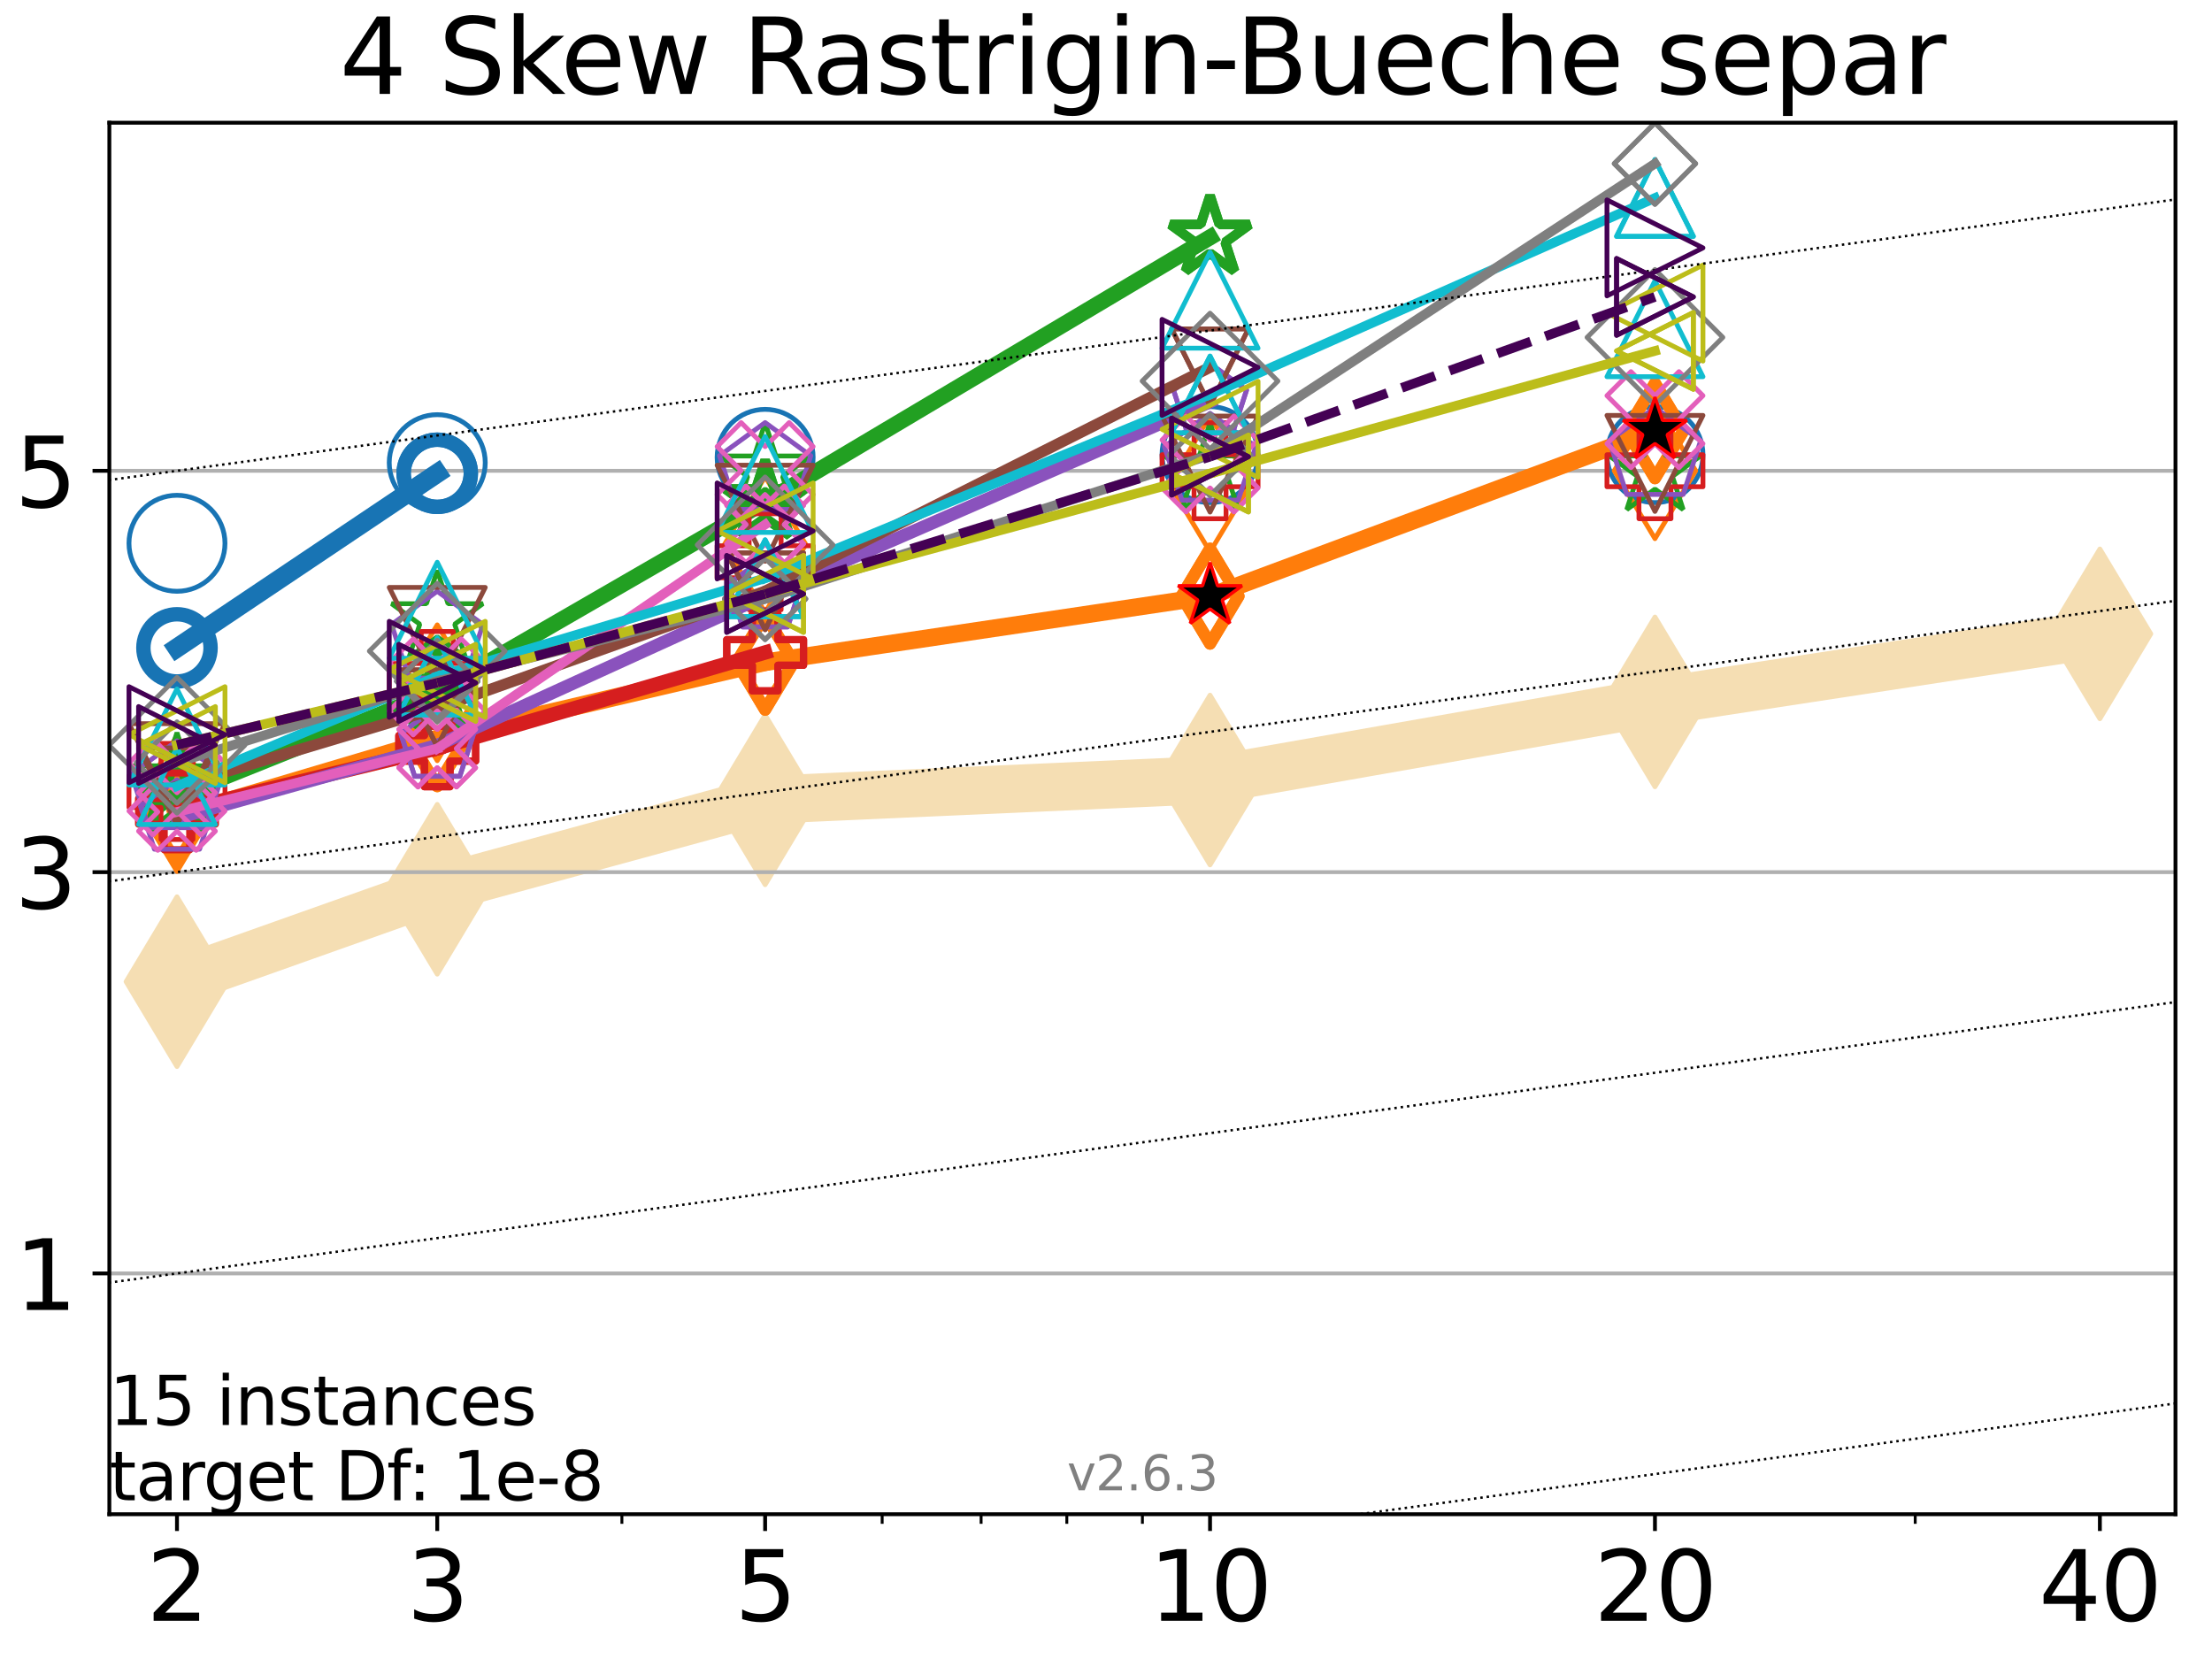 <?xml version="1.0" encoding="utf-8" standalone="no"?>
<!DOCTYPE svg PUBLIC "-//W3C//DTD SVG 1.1//EN"
  "http://www.w3.org/Graphics/SVG/1.1/DTD/svg11.dtd">
<svg xmlns:xlink="http://www.w3.org/1999/xlink" width="460.8pt" height="345.6pt" viewBox="0 0 460.8 345.6" xmlns="http://www.w3.org/2000/svg" version="1.1">
 <defs>
  <style type="text/css">*{stroke-linejoin: round; stroke-linecap: butt}</style>
 </defs>
 <g id="figure_1">
  <g id="patch_1">
   <path d="M 0 345.6 
L 460.8 345.6 
L 460.8 0 
L 0 0 
z
" style="fill: #ffffff"/>
  </g>
  <g id="axes_1">
   <g id="patch_2">
    <path d="M 22.78 315.44 
L 453.192 315.44 
L 453.192 25.56 
L 22.78 25.56 
z
" style="fill: #ffffff"/>
   </g>
   <g id="line2d_1">
    <path d="M 36.868 204.499 
L 91.085 185.252 
L 159.39 166.617 
L 252.074 162.495 
L 344.758 146.216 
L 437.443 132.046 
" clip-path="url(#p7432822e54)" style="fill: none; stroke: #f5deb3; stroke-width: 10; stroke-linecap: square"/>
    <defs>
     <path id="mb3c4c2f1ee" d="M -0 17.678 
L 10.607 0 
L 0 -17.678 
L -10.607 -0 
z
" style="stroke: #f5deb3; stroke-linejoin: miter"/>
    </defs>
    <g clip-path="url(#p7432822e54)">
     <use xlink:href="#mb3c4c2f1ee" x="36.868" y="204.499" style="fill: #f5deb3; stroke: #f5deb3; stroke-linejoin: miter"/>
     <use xlink:href="#mb3c4c2f1ee" x="91.085" y="185.252" style="fill: #f5deb3; stroke: #f5deb3; stroke-linejoin: miter"/>
     <use xlink:href="#mb3c4c2f1ee" x="159.39" y="166.617" style="fill: #f5deb3; stroke: #f5deb3; stroke-linejoin: miter"/>
     <use xlink:href="#mb3c4c2f1ee" x="252.074" y="162.495" style="fill: #f5deb3; stroke: #f5deb3; stroke-linejoin: miter"/>
     <use xlink:href="#mb3c4c2f1ee" x="344.758" y="146.216" style="fill: #f5deb3; stroke: #f5deb3; stroke-linejoin: miter"/>
     <use xlink:href="#mb3c4c2f1ee" x="437.443" y="132.046" style="fill: #f5deb3; stroke: #f5deb3; stroke-linejoin: miter"/>
    </g>
   </g>
   <g id="matplotlib.axis_1">
    <g id="xtick_1">
     <g id="line2d_2">
      <defs>
       <path id="mc167e18bd3" d="M 0 0 
L 0 3.5 
" style="stroke: #000000; stroke-width: 0.8"/>
      </defs>
      <g>
       <use xlink:href="#mc167e18bd3" x="36.868" y="315.44" style="stroke: #000000; stroke-width: 0.8"/>
      </g>
     </g>
     <g id="text_1">
      <!-- 2 -->
      <g transform="translate(30.506 337.637)scale(0.2 -0.2)">
       <defs>
        <path id="DejaVuSans-32" d="M 1228 531 
L 3431 531 
L 3431 0 
L 469 0 
L 469 531 
Q 828 903 1448 1529 
Q 2069 2156 2228 2338 
Q 2531 2678 2651 2914 
Q 2772 3150 2772 3378 
Q 2772 3750 2511 3984 
Q 2250 4219 1831 4219 
Q 1534 4219 1204 4116 
Q 875 4013 500 3803 
L 500 4441 
Q 881 4594 1212 4672 
Q 1544 4750 1819 4750 
Q 2544 4750 2975 4387 
Q 3406 4025 3406 3419 
Q 3406 3131 3298 2873 
Q 3191 2616 2906 2266 
Q 2828 2175 2409 1742 
Q 1991 1309 1228 531 
z
" transform="scale(0.016)"/>
       </defs>
       <use xlink:href="#DejaVuSans-32"/>
      </g>
     </g>
    </g>
    <g id="xtick_2">
     <g id="line2d_3">
      <g>
       <use xlink:href="#mc167e18bd3" x="91.085" y="315.44" style="stroke: #000000; stroke-width: 0.8"/>
      </g>
     </g>
     <g id="text_2">
      <!-- 3 -->
      <g transform="translate(84.723 337.637)scale(0.2 -0.2)">
       <defs>
        <path id="DejaVuSans-33" d="M 2597 2516 
Q 3050 2419 3304 2112 
Q 3559 1806 3559 1356 
Q 3559 666 3084 287 
Q 2609 -91 1734 -91 
Q 1441 -91 1130 -33 
Q 819 25 488 141 
L 488 750 
Q 750 597 1062 519 
Q 1375 441 1716 441 
Q 2309 441 2620 675 
Q 2931 909 2931 1356 
Q 2931 1769 2642 2001 
Q 2353 2234 1838 2234 
L 1294 2234 
L 1294 2753 
L 1863 2753 
Q 2328 2753 2575 2939 
Q 2822 3125 2822 3475 
Q 2822 3834 2567 4026 
Q 2313 4219 1838 4219 
Q 1578 4219 1281 4162 
Q 984 4106 628 3988 
L 628 4550 
Q 988 4650 1302 4700 
Q 1616 4750 1894 4750 
Q 2613 4750 3031 4423 
Q 3450 4097 3450 3541 
Q 3450 3153 3228 2886 
Q 3006 2619 2597 2516 
z
" transform="scale(0.016)"/>
       </defs>
       <use xlink:href="#DejaVuSans-33"/>
      </g>
     </g>
    </g>
    <g id="xtick_3">
     <g id="line2d_4">
      <g>
       <use xlink:href="#mc167e18bd3" x="159.39" y="315.44" style="stroke: #000000; stroke-width: 0.8"/>
      </g>
     </g>
     <g id="text_3">
      <!-- 5 -->
      <g transform="translate(153.028 337.637)scale(0.2 -0.2)">
       <defs>
        <path id="DejaVuSans-35" d="M 691 4666 
L 3169 4666 
L 3169 4134 
L 1269 4134 
L 1269 2991 
Q 1406 3038 1543 3061 
Q 1681 3084 1819 3084 
Q 2600 3084 3056 2656 
Q 3513 2228 3513 1497 
Q 3513 744 3044 326 
Q 2575 -91 1722 -91 
Q 1428 -91 1123 -41 
Q 819 9 494 109 
L 494 744 
Q 775 591 1075 516 
Q 1375 441 1709 441 
Q 2250 441 2565 725 
Q 2881 1009 2881 1497 
Q 2881 1984 2565 2268 
Q 2250 2553 1709 2553 
Q 1456 2553 1204 2497 
Q 953 2441 691 2322 
L 691 4666 
z
" transform="scale(0.016)"/>
       </defs>
       <use xlink:href="#DejaVuSans-35"/>
      </g>
     </g>
    </g>
    <g id="xtick_4">
     <g id="line2d_5">
      <g>
       <use xlink:href="#mc167e18bd3" x="252.074" y="315.44" style="stroke: #000000; stroke-width: 0.8"/>
      </g>
     </g>
     <g id="text_4">
      <!-- 10 -->
      <g transform="translate(239.349 337.637)scale(0.2 -0.2)">
       <defs>
        <path id="DejaVuSans-31" d="M 794 531 
L 1825 531 
L 1825 4091 
L 703 3866 
L 703 4441 
L 1819 4666 
L 2450 4666 
L 2450 531 
L 3481 531 
L 3481 0 
L 794 0 
L 794 531 
z
" transform="scale(0.016)"/>
        <path id="DejaVuSans-30" d="M 2034 4250 
Q 1547 4250 1301 3770 
Q 1056 3291 1056 2328 
Q 1056 1369 1301 889 
Q 1547 409 2034 409 
Q 2525 409 2770 889 
Q 3016 1369 3016 2328 
Q 3016 3291 2770 3770 
Q 2525 4250 2034 4250 
z
M 2034 4750 
Q 2819 4750 3233 4129 
Q 3647 3509 3647 2328 
Q 3647 1150 3233 529 
Q 2819 -91 2034 -91 
Q 1250 -91 836 529 
Q 422 1150 422 2328 
Q 422 3509 836 4129 
Q 1250 4750 2034 4750 
z
" transform="scale(0.016)"/>
       </defs>
       <use xlink:href="#DejaVuSans-31"/>
       <use xlink:href="#DejaVuSans-30" x="63.623"/>
      </g>
     </g>
    </g>
    <g id="xtick_5">
     <g id="line2d_6">
      <g>
       <use xlink:href="#mc167e18bd3" x="344.758" y="315.44" style="stroke: #000000; stroke-width: 0.8"/>
      </g>
     </g>
     <g id="text_5">
      <!-- 20 -->
      <g transform="translate(332.033 337.637)scale(0.2 -0.2)">
       <use xlink:href="#DejaVuSans-32"/>
       <use xlink:href="#DejaVuSans-30" x="63.623"/>
      </g>
     </g>
    </g>
    <g id="xtick_6">
     <g id="line2d_7">
      <g>
       <use xlink:href="#mc167e18bd3" x="437.443" y="315.44" style="stroke: #000000; stroke-width: 0.8"/>
      </g>
     </g>
     <g id="text_6">
      <!-- 40 -->
      <g transform="translate(424.718 337.637)scale(0.2 -0.2)">
       <defs>
        <path id="DejaVuSans-34" d="M 2419 4116 
L 825 1625 
L 2419 1625 
L 2419 4116 
z
M 2253 4666 
L 3047 4666 
L 3047 1625 
L 3713 1625 
L 3713 1100 
L 3047 1100 
L 3047 0 
L 2419 0 
L 2419 1100 
L 313 1100 
L 313 1709 
L 2253 4666 
z
" transform="scale(0.016)"/>
       </defs>
       <use xlink:href="#DejaVuSans-34"/>
       <use xlink:href="#DejaVuSans-30" x="63.623"/>
      </g>
     </g>
    </g>
    <g id="xtick_7">
     <g id="line2d_8">
      <defs>
       <path id="m365b00d2da" d="M 0 0 
L 0 2 
" style="stroke: #000000; stroke-width: 0.6"/>
      </defs>
      <g>
       <use xlink:href="#m365b00d2da" x="129.552" y="315.44" style="stroke: #000000; stroke-width: 0.6"/>
      </g>
     </g>
    </g>
    <g id="xtick_8">
     <g id="line2d_9">
      <g>
       <use xlink:href="#m365b00d2da" x="183.769" y="315.44" style="stroke: #000000; stroke-width: 0.6"/>
      </g>
     </g>
    </g>
    <g id="xtick_9">
     <g id="line2d_10">
      <g>
       <use xlink:href="#m365b00d2da" x="204.381" y="315.44" style="stroke: #000000; stroke-width: 0.6"/>
      </g>
     </g>
    </g>
    <g id="xtick_10">
     <g id="line2d_11">
      <g>
       <use xlink:href="#m365b00d2da" x="222.237" y="315.44" style="stroke: #000000; stroke-width: 0.6"/>
      </g>
     </g>
    </g>
    <g id="xtick_11">
     <g id="line2d_12">
      <g>
       <use xlink:href="#m365b00d2da" x="237.986" y="315.44" style="stroke: #000000; stroke-width: 0.6"/>
      </g>
     </g>
    </g>
    <g id="xtick_12">
     <g id="line2d_13">
      <g>
       <use xlink:href="#m365b00d2da" x="398.975" y="315.44" style="stroke: #000000; stroke-width: 0.6"/>
      </g>
     </g>
    </g>
   </g>
   <g id="matplotlib.axis_2">
    <g id="ytick_1">
     <g id="line2d_14">
      <path d="M 22.78 265.28 
L 453.192 265.28 
" clip-path="url(#p7432822e54)" style="fill: none; stroke: #b0b0b0; stroke-width: 0.8; stroke-linecap: square"/>
     </g>
     <g id="line2d_15">
      <defs>
       <path id="m6c97420574" d="M 0 0 
L -3.5 0 
" style="stroke: #000000; stroke-width: 0.8"/>
      </defs>
      <g>
       <use xlink:href="#m6c97420574" x="22.78" y="265.28" style="stroke: #000000; stroke-width: 0.8"/>
      </g>
     </g>
     <g id="text_7">
      <!-- 1 -->
      <g transform="translate(3.055 272.878)scale(0.2 -0.2)">
       <use xlink:href="#DejaVuSans-31"/>
      </g>
     </g>
    </g>
    <g id="ytick_2">
     <g id="line2d_16">
      <path d="M 22.78 181.679 
L 453.192 181.679 
" clip-path="url(#p7432822e54)" style="fill: none; stroke: #b0b0b0; stroke-width: 0.8; stroke-linecap: square"/>
     </g>
     <g id="line2d_17">
      <g>
       <use xlink:href="#m6c97420574" x="22.78" y="181.679" style="stroke: #000000; stroke-width: 0.8"/>
      </g>
     </g>
     <g id="text_8">
      <!-- 3 -->
      <g transform="translate(3.055 189.278)scale(0.2 -0.2)">
       <use xlink:href="#DejaVuSans-33"/>
      </g>
     </g>
    </g>
    <g id="ytick_3">
     <g id="line2d_18">
      <path d="M 22.78 98.079 
L 453.192 98.079 
" clip-path="url(#p7432822e54)" style="fill: none; stroke: #b0b0b0; stroke-width: 0.8; stroke-linecap: square"/>
     </g>
     <g id="line2d_19">
      <g>
       <use xlink:href="#m6c97420574" x="22.78" y="98.079" style="stroke: #000000; stroke-width: 0.8"/>
      </g>
     </g>
     <g id="text_9">
      <!-- 5 -->
      <g transform="translate(3.055 105.677)scale(0.2 -0.2)">
       <use xlink:href="#DejaVuSans-35"/>
      </g>
     </g>
    </g>
   </g>
   <g id="line2d_20">
    <path d="M 36.868 134.962 
L 91.085 98.594 
" clip-path="url(#p7432822e54)" style="fill: none; stroke: #1874b4; stroke-width: 4; stroke-linecap: square"/>
    <defs>
     <path id="m3608eeeaf7" d="M 0 7 
C 1.856 7 3.637 6.262 4.95 4.95 
C 6.262 3.637 7 1.856 7 0 
C 7 -1.856 6.262 -3.637 4.95 -4.95 
C 3.637 -6.262 1.856 -7 0 -7 
C -1.856 -7 -3.637 -6.262 -4.95 -4.95 
C -6.262 -3.637 -7 -1.856 -7 0 
C -7 1.856 -6.262 3.637 -4.95 4.95 
C -3.637 6.262 -1.856 7 0 7 
z
" style="stroke: #1874b4; stroke-width: 3"/>
    </defs>
    <g clip-path="url(#p7432822e54)">
     <use xlink:href="#m3608eeeaf7" x="36.868" y="134.962" style="fill-opacity: 0; stroke: #1874b4; stroke-width: 3"/>
     <use xlink:href="#m3608eeeaf7" x="91.085" y="98.594" style="fill-opacity: 0; stroke: #1874b4; stroke-width: 3"/>
    </g>
   </g>
   <g id="line2d_21">
    <path d="M 91.085 98.594 
" clip-path="url(#p7432822e54)" style="fill: none; stroke: #1874b4; stroke-width: 4; stroke-linecap: square"/>
    <g clip-path="url(#p7432822e54)">
     <use xlink:href="#m3608eeeaf7" x="91.085" y="98.594" style="fill-opacity: 0; stroke: #1874b4; stroke-width: 3"/>
    </g>
   </g>
   <g id="line2d_22"/>
   <g id="line2d_23">
    <defs>
     <path id="m8b00c0c99a" d="M 0 10 
C 2.652 10 5.196 8.946 7.071 7.071 
C 8.946 5.196 10 2.652 10 0 
C 10 -2.652 8.946 -5.196 7.071 -7.071 
C 5.196 -8.946 2.652 -10 0 -10 
C -2.652 -10 -5.196 -8.946 -7.071 -7.071 
C -8.946 -5.196 -10 -2.652 -10 0 
C -10 2.652 -8.946 5.196 -7.071 7.071 
C -5.196 8.946 -2.652 10 0 10 
z
" style="stroke: #1874b4"/>
    </defs>
    <g clip-path="url(#p7432822e54)">
     <use xlink:href="#m8b00c0c99a" x="36.868" y="113.177" style="fill-opacity: 0; stroke: #1874b4"/>
     <use xlink:href="#m8b00c0c99a" x="91.085" y="96.381" style="fill-opacity: 0; stroke: #1874b4"/>
     <use xlink:href="#m8b00c0c99a" x="159.39" y="95.275" style="fill-opacity: 0; stroke: #1874b4"/>
     <use xlink:href="#m8b00c0c99a" x="252.074" y="94.708" style="fill-opacity: 0; stroke: #1874b4"/>
     <use xlink:href="#m8b00c0c99a" x="344.758" y="94.708" style="fill-opacity: 0; stroke: #1874b4"/>
    </g>
   </g>
   <g id="line2d_24">
    <path d="M 36.868 169.987 
L 91.085 153.88 
" clip-path="url(#p7432822e54)" style="fill: none; stroke: #ff7d0b; stroke-width: 3.667; stroke-linecap: square"/>
    <defs>
     <path id="mfbb3c7bd48" d="M -0 9.899 
L 5.94 0 
L 0 -9.899 
L -5.94 -0 
z
" style="stroke: #ff7d0b; stroke-width: 2.5; stroke-linejoin: miter"/>
    </defs>
    <g clip-path="url(#p7432822e54)">
     <use xlink:href="#mfbb3c7bd48" x="36.868" y="169.987" style="fill-opacity: 0; stroke: #ff7d0b; stroke-width: 2.5; stroke-linejoin: miter"/>
     <use xlink:href="#mfbb3c7bd48" x="91.085" y="153.88" style="fill-opacity: 0; stroke: #ff7d0b; stroke-width: 2.5; stroke-linejoin: miter"/>
    </g>
   </g>
   <g id="line2d_25">
    <path d="M 91.085 153.88 
L 159.39 137.956 
" clip-path="url(#p7432822e54)" style="fill: none; stroke: #ff7d0b; stroke-width: 3.667; stroke-linecap: square"/>
    <g clip-path="url(#p7432822e54)">
     <use xlink:href="#mfbb3c7bd48" x="91.085" y="153.88" style="fill-opacity: 0; stroke: #ff7d0b; stroke-width: 2.5; stroke-linejoin: miter"/>
     <use xlink:href="#mfbb3c7bd48" x="159.39" y="137.956" style="fill-opacity: 0; stroke: #ff7d0b; stroke-width: 2.5; stroke-linejoin: miter"/>
    </g>
   </g>
   <g id="line2d_26">
    <path d="M 159.39 137.956 
L 252.074 124.191 
" clip-path="url(#p7432822e54)" style="fill: none; stroke: #ff7d0b; stroke-width: 3.667; stroke-linecap: square"/>
    <g clip-path="url(#p7432822e54)">
     <use xlink:href="#mfbb3c7bd48" x="159.39" y="137.956" style="fill-opacity: 0; stroke: #ff7d0b; stroke-width: 2.5; stroke-linejoin: miter"/>
     <use xlink:href="#mfbb3c7bd48" x="252.074" y="124.191" style="fill-opacity: 0; stroke: #ff7d0b; stroke-width: 2.5; stroke-linejoin: miter"/>
    </g>
   </g>
   <g id="line2d_27">
    <path d="M 252.074 124.191 
L 344.758 89.731 
" clip-path="url(#p7432822e54)" style="fill: none; stroke: #ff7d0b; stroke-width: 3.667; stroke-linecap: square"/>
    <g clip-path="url(#p7432822e54)">
     <use xlink:href="#mfbb3c7bd48" x="252.074" y="124.191" style="fill-opacity: 0; stroke: #ff7d0b; stroke-width: 2.5; stroke-linejoin: miter"/>
     <use xlink:href="#mfbb3c7bd48" x="344.758" y="89.731" style="fill-opacity: 0; stroke: #ff7d0b; stroke-width: 2.5; stroke-linejoin: miter"/>
    </g>
   </g>
   <g id="line2d_28">
    <path d="M 344.758 89.731 
" clip-path="url(#p7432822e54)" style="fill: none; stroke: #ff7d0b; stroke-width: 3.667; stroke-linecap: square"/>
    <g clip-path="url(#p7432822e54)">
     <use xlink:href="#mfbb3c7bd48" x="344.758" y="89.731" style="fill-opacity: 0; stroke: #ff7d0b; stroke-width: 2.5; stroke-linejoin: miter"/>
    </g>
   </g>
   <g id="line2d_29"/>
   <g id="line2d_30">
    <defs>
     <path id="m83b04af688" d="M -0 14.142 
L 8.485 0 
L -0 -14.142 
L -8.485 -0 
z
" style="stroke: #ff7d0b; stroke-linejoin: miter"/>
    </defs>
    <g clip-path="url(#p7432822e54)">
     <use xlink:href="#m83b04af688" x="36.868" y="167.399" style="fill-opacity: 0; stroke: #ff7d0b; stroke-linejoin: miter"/>
     <use xlink:href="#m83b04af688" x="91.085" y="144.317" style="fill-opacity: 0; stroke: #ff7d0b; stroke-linejoin: miter"/>
     <use xlink:href="#m83b04af688" x="159.39" y="113.435" style="fill-opacity: 0; stroke: #ff7d0b; stroke-linejoin: miter"/>
     <use xlink:href="#m83b04af688" x="252.074" y="100.82" style="fill-opacity: 0; stroke: #ff7d0b; stroke-linejoin: miter"/>
     <use xlink:href="#m83b04af688" x="344.758" y="98.068" style="fill-opacity: 0; stroke: #ff7d0b; stroke-linejoin: miter"/>
    </g>
   </g>
   <g id="line2d_31">
    <path d="M 36.868 165.813 
L 91.085 144.05 
" clip-path="url(#p7432822e54)" style="fill: none; stroke: #22a022; stroke-width: 3.333; stroke-linecap: square"/>
    <defs>
     <path id="mc37d321e9f" d="M 0 -8.7 
L -1.953 -2.688 
L -8.274 -2.688 
L -3.16 1.027 
L -5.114 7.038 
L -0 3.323 
L 5.114 7.038 
L 3.16 1.027 
L 8.274 -2.688 
L 1.953 -2.688 
z
" style="stroke: #22a022; stroke-width: 2; stroke-linejoin: bevel"/>
    </defs>
    <g clip-path="url(#p7432822e54)">
     <use xlink:href="#mc37d321e9f" x="36.868" y="165.813" style="fill-opacity: 0; stroke: #22a022; stroke-width: 2; stroke-linejoin: bevel"/>
     <use xlink:href="#mc37d321e9f" x="91.085" y="144.05" style="fill-opacity: 0; stroke: #22a022; stroke-width: 2; stroke-linejoin: bevel"/>
    </g>
   </g>
   <g id="line2d_32">
    <path d="M 91.085 144.05 
L 159.39 104.564 
" clip-path="url(#p7432822e54)" style="fill: none; stroke: #22a022; stroke-width: 3.333; stroke-linecap: square"/>
    <g clip-path="url(#p7432822e54)">
     <use xlink:href="#mc37d321e9f" x="91.085" y="144.05" style="fill-opacity: 0; stroke: #22a022; stroke-width: 2; stroke-linejoin: bevel"/>
     <use xlink:href="#mc37d321e9f" x="159.39" y="104.564" style="fill-opacity: 0; stroke: #22a022; stroke-width: 2; stroke-linejoin: bevel"/>
    </g>
   </g>
   <g id="line2d_33">
    <path d="M 159.39 104.564 
L 252.074 49.443 
" clip-path="url(#p7432822e54)" style="fill: none; stroke: #22a022; stroke-width: 3.333; stroke-linecap: square"/>
    <g clip-path="url(#p7432822e54)">
     <use xlink:href="#mc37d321e9f" x="159.39" y="104.564" style="fill-opacity: 0; stroke: #22a022; stroke-width: 2; stroke-linejoin: bevel"/>
     <use xlink:href="#mc37d321e9f" x="252.074" y="49.443" style="fill-opacity: 0; stroke: #22a022; stroke-width: 2; stroke-linejoin: bevel"/>
    </g>
   </g>
   <g id="line2d_34">
    <path d="M 252.074 49.443 
" clip-path="url(#p7432822e54)" style="fill: none; stroke: #22a022; stroke-width: 3.333; stroke-linecap: square"/>
    <g clip-path="url(#p7432822e54)">
     <use xlink:href="#mc37d321e9f" x="252.074" y="49.443" style="fill-opacity: 0; stroke: #22a022; stroke-width: 2; stroke-linejoin: bevel"/>
    </g>
   </g>
   <g id="line2d_35"/>
   <g id="line2d_36">
    <defs>
     <path id="md3ba8fa855" d="M 0 -10 
L -2.245 -3.09 
L -9.511 -3.09 
L -3.633 1.18 
L -5.878 8.09 
L -0 3.82 
L 5.878 8.09 
L 3.633 1.18 
L 9.511 -3.09 
L 2.245 -3.09 
z
" style="stroke: #22a022; stroke-linejoin: bevel"/>
    </defs>
    <g clip-path="url(#p7432822e54)">
     <use xlink:href="#md3ba8fa855" x="36.868" y="162.619" style="fill-opacity: 0; stroke: #22a022; stroke-linejoin: bevel"/>
     <use xlink:href="#md3ba8fa855" x="91.085" y="128.848" style="fill-opacity: 0; stroke: #22a022; stroke-linejoin: bevel"/>
     <use xlink:href="#md3ba8fa855" x="159.39" y="98.079" style="fill-opacity: 0; stroke: #22a022; stroke-linejoin: bevel"/>
     <use xlink:href="#md3ba8fa855" x="252.074" y="98.071" style="fill-opacity: 0; stroke: #22a022; stroke-linejoin: bevel"/>
     <use xlink:href="#md3ba8fa855" x="344.758" y="98.06" style="fill-opacity: 0; stroke: #22a022; stroke-linejoin: bevel"/>
    </g>
   </g>
   <g id="line2d_37">
    <path d="M 36.868 169.017 
L 91.085 155.888 
" clip-path="url(#p7432822e54)" style="fill: none; stroke: #d61e1f; stroke-width: 3; stroke-linecap: square"/>
    <defs>
     <path id="ma22f6cfa5e" d="M -2.667 8 
L 2.667 8 
L 2.667 2.667 
L 8 2.667 
L 8 -2.667 
L 2.667 -2.667 
L 2.667 -8 
L -2.667 -8 
L -2.667 -2.667 
L -8 -2.667 
L -8 2.667 
L -2.667 2.667 
z
" style="stroke: #d61e1f; stroke-width: 1.5; stroke-linejoin: miter"/>
    </defs>
    <g clip-path="url(#p7432822e54)">
     <use xlink:href="#ma22f6cfa5e" x="36.868" y="169.017" style="fill-opacity: 0; stroke: #d61e1f; stroke-width: 1.5; stroke-linejoin: miter"/>
     <use xlink:href="#ma22f6cfa5e" x="91.085" y="155.888" style="fill-opacity: 0; stroke: #d61e1f; stroke-width: 1.5; stroke-linejoin: miter"/>
    </g>
   </g>
   <g id="line2d_38">
    <path d="M 91.085 155.888 
L 159.39 135.922 
" clip-path="url(#p7432822e54)" style="fill: none; stroke: #d61e1f; stroke-width: 3; stroke-linecap: square"/>
    <g clip-path="url(#p7432822e54)">
     <use xlink:href="#ma22f6cfa5e" x="91.085" y="155.888" style="fill-opacity: 0; stroke: #d61e1f; stroke-width: 1.5; stroke-linejoin: miter"/>
     <use xlink:href="#ma22f6cfa5e" x="159.39" y="135.922" style="fill-opacity: 0; stroke: #d61e1f; stroke-width: 1.5; stroke-linejoin: miter"/>
    </g>
   </g>
   <g id="line2d_39">
    <path d="M 159.39 135.922 
" clip-path="url(#p7432822e54)" style="fill: none; stroke: #d61e1f; stroke-width: 3; stroke-linecap: square"/>
    <g clip-path="url(#p7432822e54)">
     <use xlink:href="#ma22f6cfa5e" x="159.39" y="135.922" style="fill-opacity: 0; stroke: #d61e1f; stroke-width: 1.5; stroke-linejoin: miter"/>
    </g>
   </g>
   <g id="line2d_40"/>
   <g id="line2d_41">
    <defs>
     <path id="m1a85ce3ff2" d="M -3.333 10 
L 3.333 10 
L 3.333 3.333 
L 10 3.333 
L 10 -3.333 
L 3.333 -3.333 
L 3.333 -10 
L -3.333 -10 
L -3.333 -3.333 
L -10 -3.333 
L -10 3.333 
L -3.333 3.333 
z
" style="stroke: #d61e1f; stroke-linejoin: miter"/>
    </defs>
    <g clip-path="url(#p7432822e54)">
     <use xlink:href="#m1a85ce3ff2" x="36.868" y="164.875" style="fill-opacity: 0; stroke: #d61e1f; stroke-linejoin: miter"/>
     <use xlink:href="#m1a85ce3ff2" x="91.085" y="141.552" style="fill-opacity: 0; stroke: #d61e1f; stroke-linejoin: miter"/>
     <use xlink:href="#m1a85ce3ff2" x="159.39" y="117.026" style="fill-opacity: 0; stroke: #d61e1f; stroke-linejoin: miter"/>
     <use xlink:href="#m1a85ce3ff2" x="252.074" y="98.06" style="fill-opacity: 0; stroke: #d61e1f; stroke-linejoin: miter"/>
     <use xlink:href="#m1a85ce3ff2" x="344.758" y="98.06" style="fill-opacity: 0; stroke: #d61e1f; stroke-linejoin: miter"/>
    </g>
   </g>
   <g id="line2d_42">
    <path d="M 36.868 170.432 
L 91.085 155.25 
" clip-path="url(#p7432822e54)" style="fill: none; stroke: #8a52bd; stroke-width: 2.667; stroke-linecap: square"/>
    <defs>
     <path id="m44169daa3b" d="M 0 -8 
L -7.608 -2.472 
L -4.702 6.472 
L 4.702 6.472 
L 7.608 -2.472 
z
" style="stroke: #8a52bd; stroke-linejoin: miter"/>
    </defs>
    <g clip-path="url(#p7432822e54)">
     <use xlink:href="#m44169daa3b" x="36.868" y="170.432" style="fill-opacity: 0; stroke: #8a52bd; stroke-linejoin: miter"/>
     <use xlink:href="#m44169daa3b" x="91.085" y="155.25" style="fill-opacity: 0; stroke: #8a52bd; stroke-linejoin: miter"/>
    </g>
   </g>
   <g id="line2d_43">
    <path d="M 91.085 155.25 
L 159.39 124.126 
" clip-path="url(#p7432822e54)" style="fill: none; stroke: #8a52bd; stroke-width: 2.667; stroke-linecap: square"/>
    <g clip-path="url(#p7432822e54)">
     <use xlink:href="#m44169daa3b" x="91.085" y="155.25" style="fill-opacity: 0; stroke: #8a52bd; stroke-linejoin: miter"/>
     <use xlink:href="#m44169daa3b" x="159.39" y="124.126" style="fill-opacity: 0; stroke: #8a52bd; stroke-linejoin: miter"/>
    </g>
   </g>
   <g id="line2d_44">
    <path d="M 159.39 124.126 
L 252.074 83.737 
" clip-path="url(#p7432822e54)" style="fill: none; stroke: #8a52bd; stroke-width: 2.667; stroke-linecap: square"/>
    <g clip-path="url(#p7432822e54)">
     <use xlink:href="#m44169daa3b" x="159.39" y="124.126" style="fill-opacity: 0; stroke: #8a52bd; stroke-linejoin: miter"/>
     <use xlink:href="#m44169daa3b" x="252.074" y="83.737" style="fill-opacity: 0; stroke: #8a52bd; stroke-linejoin: miter"/>
    </g>
   </g>
   <g id="line2d_45">
    <path d="M 252.074 83.737 
" clip-path="url(#p7432822e54)" style="fill: none; stroke: #8a52bd; stroke-width: 2.667; stroke-linecap: square"/>
    <g clip-path="url(#p7432822e54)">
     <use xlink:href="#m44169daa3b" x="252.074" y="83.737" style="fill-opacity: 0; stroke: #8a52bd; stroke-linejoin: miter"/>
    </g>
   </g>
   <g id="line2d_46"/>
   <g id="line2d_47">
    <defs>
     <path id="m3f494d7500" d="M 0 -10 
L -9.511 -3.09 
L -5.878 8.09 
L 5.878 8.09 
L 9.511 -3.09 
z
" style="stroke: #8a52bd; stroke-linejoin: miter"/>
    </defs>
    <g clip-path="url(#p7432822e54)">
     <use xlink:href="#m3f494d7500" x="36.868" y="164.323" style="fill-opacity: 0; stroke: #8a52bd; stroke-linejoin: miter"/>
     <use xlink:href="#m3f494d7500" x="91.085" y="133.173" style="fill-opacity: 0; stroke: #8a52bd; stroke-linejoin: miter"/>
     <use xlink:href="#m3f494d7500" x="159.39" y="98.031" style="fill-opacity: 0; stroke: #8a52bd; stroke-linejoin: miter"/>
     <use xlink:href="#m3f494d7500" x="252.074" y="96.102" style="fill-opacity: 0; stroke: #8a52bd; stroke-linejoin: miter"/>
     <use xlink:href="#m3f494d7500" x="344.758" y="94.908" style="fill-opacity: 0; stroke: #8a52bd; stroke-linejoin: miter"/>
    </g>
   </g>
   <g id="line2d_48">
    <path d="M 36.868 163.814 
L 91.085 147.555 
" clip-path="url(#p7432822e54)" style="fill: none; stroke: #8c493c; stroke-width: 2.333; stroke-linecap: square"/>
    <defs>
     <path id="me04a87ce69" d="M -0 8 
L 8 -8 
L -8 -8 
z
" style="stroke: #8c493c; stroke-linejoin: miter"/>
    </defs>
    <g clip-path="url(#p7432822e54)">
     <use xlink:href="#me04a87ce69" x="36.868" y="163.814" style="fill-opacity: 0; stroke: #8c493c; stroke-linejoin: miter"/>
     <use xlink:href="#me04a87ce69" x="91.085" y="147.555" style="fill-opacity: 0; stroke: #8c493c; stroke-linejoin: miter"/>
    </g>
   </g>
   <g id="line2d_49">
    <path d="M 91.085 147.555 
L 159.39 123.171 
" clip-path="url(#p7432822e54)" style="fill: none; stroke: #8c493c; stroke-width: 2.333; stroke-linecap: square"/>
    <g clip-path="url(#p7432822e54)">
     <use xlink:href="#me04a87ce69" x="91.085" y="147.555" style="fill-opacity: 0; stroke: #8c493c; stroke-linejoin: miter"/>
     <use xlink:href="#me04a87ce69" x="159.39" y="123.171" style="fill-opacity: 0; stroke: #8c493c; stroke-linejoin: miter"/>
    </g>
   </g>
   <g id="line2d_50">
    <path d="M 159.39 123.171 
L 252.074 76.508 
" clip-path="url(#p7432822e54)" style="fill: none; stroke: #8c493c; stroke-width: 2.333; stroke-linecap: square"/>
    <g clip-path="url(#p7432822e54)">
     <use xlink:href="#me04a87ce69" x="159.39" y="123.171" style="fill-opacity: 0; stroke: #8c493c; stroke-linejoin: miter"/>
     <use xlink:href="#me04a87ce69" x="252.074" y="76.508" style="fill-opacity: 0; stroke: #8c493c; stroke-linejoin: miter"/>
    </g>
   </g>
   <g id="line2d_51">
    <path d="M 252.074 76.508 
" clip-path="url(#p7432822e54)" style="fill: none; stroke: #8c493c; stroke-width: 2.333; stroke-linecap: square"/>
    <g clip-path="url(#p7432822e54)">
     <use xlink:href="#me04a87ce69" x="252.074" y="76.508" style="fill-opacity: 0; stroke: #8c493c; stroke-linejoin: miter"/>
    </g>
   </g>
   <g id="line2d_52"/>
   <g id="line2d_53">
    <defs>
     <path id="md9e3ee7939" d="M -0 10 
L 10 -10 
L -10 -10 
z
" style="stroke: #8c493c; stroke-linejoin: miter"/>
    </defs>
    <g clip-path="url(#p7432822e54)">
     <use xlink:href="#md9e3ee7939" x="36.868" y="160.755" style="fill-opacity: 0; stroke: #8c493c; stroke-linejoin: miter"/>
     <use xlink:href="#md9e3ee7939" x="91.085" y="132.373" style="fill-opacity: 0; stroke: #8c493c; stroke-linejoin: miter"/>
     <use xlink:href="#md9e3ee7939" x="159.39" y="106.915" style="fill-opacity: 0; stroke: #8c493c; stroke-linejoin: miter"/>
     <use xlink:href="#md9e3ee7939" x="252.074" y="96.678" style="fill-opacity: 0; stroke: #8c493c; stroke-linejoin: miter"/>
     <use xlink:href="#md9e3ee7939" x="344.758" y="96.537" style="fill-opacity: 0; stroke: #8c493c; stroke-linejoin: miter"/>
    </g>
   </g>
   <g id="line2d_54">
    <path d="M 36.868 169.141 
L 91.085 155.936 
" clip-path="url(#p7432822e54)" style="fill: none; stroke: #e35fbb; stroke-width: 2; stroke-linecap: square"/>
    <defs>
     <path id="mff6b2c831b" d="M -4 8 
L 0 4 
L 4 8 
L 8 4 
L 4 0 
L 8 -4 
L 4 -8 
L 0 -4 
L -4 -8 
L -8 -4 
L -4 0 
L -8 4 
z
" style="stroke: #e35fbb; stroke-linejoin: miter"/>
    </defs>
    <g clip-path="url(#p7432822e54)">
     <use xlink:href="#mff6b2c831b" x="36.868" y="169.141" style="fill-opacity: 0; stroke: #e35fbb; stroke-linejoin: miter"/>
     <use xlink:href="#mff6b2c831b" x="91.085" y="155.936" style="fill-opacity: 0; stroke: #e35fbb; stroke-linejoin: miter"/>
    </g>
   </g>
   <g id="line2d_55">
    <path d="M 91.085 155.936 
L 159.39 109.277 
" clip-path="url(#p7432822e54)" style="fill: none; stroke: #e35fbb; stroke-width: 2; stroke-linecap: square"/>
    <g clip-path="url(#p7432822e54)">
     <use xlink:href="#mff6b2c831b" x="91.085" y="155.936" style="fill-opacity: 0; stroke: #e35fbb; stroke-linejoin: miter"/>
     <use xlink:href="#mff6b2c831b" x="159.39" y="109.277" style="fill-opacity: 0; stroke: #e35fbb; stroke-linejoin: miter"/>
    </g>
   </g>
   <g id="line2d_56">
    <path d="M 159.39 109.277 
" clip-path="url(#p7432822e54)" style="fill: none; stroke: #e35fbb; stroke-width: 2; stroke-linecap: square"/>
    <g clip-path="url(#p7432822e54)">
     <use xlink:href="#mff6b2c831b" x="159.39" y="109.277" style="fill-opacity: 0; stroke: #e35fbb; stroke-linejoin: miter"/>
    </g>
   </g>
   <g id="line2d_57"/>
   <g id="line2d_58">
    <defs>
     <path id="m5d0b66f52b" d="M -5 10 
L 0 5 
L 5 10 
L 10 5 
L 5 0 
L 10 -5 
L 5 -10 
L 0 -5 
L -5 -10 
L -10 -5 
L -5 0 
L -10 5 
z
" style="stroke: #e35fbb; stroke-linejoin: miter"/>
    </defs>
    <g clip-path="url(#p7432822e54)">
     <use xlink:href="#m5d0b66f52b" x="36.868" y="163.946" style="fill-opacity: 0; stroke: #e35fbb; stroke-linejoin: miter"/>
     <use xlink:href="#m5d0b66f52b" x="91.085" y="143.09" style="fill-opacity: 0; stroke: #e35fbb; stroke-linejoin: miter"/>
     <use xlink:href="#m5d0b66f52b" x="159.39" y="98.035" style="fill-opacity: 0; stroke: #e35fbb; stroke-linejoin: miter"/>
     <use xlink:href="#m5d0b66f52b" x="252.074" y="96.651" style="fill-opacity: 0; stroke: #e35fbb; stroke-linejoin: miter"/>
     <use xlink:href="#m5d0b66f52b" x="344.758" y="87.424" style="fill-opacity: 0; stroke: #e35fbb; stroke-linejoin: miter"/>
    </g>
   </g>
   <g id="line2d_59">
    <path d="M 36.868 163.76 
L 91.085 140.918 
" clip-path="url(#p7432822e54)" style="fill: none; stroke: #11bdcf; stroke-width: 2; stroke-linecap: square"/>
    <defs>
     <path id="m031797c067" d="M 0 -8 
L -8 8 
L 8 8 
z
" style="stroke: #11bdcf; stroke-linejoin: miter"/>
    </defs>
    <g clip-path="url(#p7432822e54)">
     <use xlink:href="#m031797c067" x="36.868" y="163.76" style="fill-opacity: 0; stroke: #11bdcf; stroke-linejoin: miter"/>
     <use xlink:href="#m031797c067" x="91.085" y="140.918" style="fill-opacity: 0; stroke: #11bdcf; stroke-linejoin: miter"/>
    </g>
   </g>
   <g id="line2d_60">
    <path d="M 91.085 140.918 
L 159.39 120.46 
" clip-path="url(#p7432822e54)" style="fill: none; stroke: #11bdcf; stroke-width: 2; stroke-linecap: square"/>
    <g clip-path="url(#p7432822e54)">
     <use xlink:href="#m031797c067" x="91.085" y="140.918" style="fill-opacity: 0; stroke: #11bdcf; stroke-linejoin: miter"/>
     <use xlink:href="#m031797c067" x="159.39" y="120.46" style="fill-opacity: 0; stroke: #11bdcf; stroke-linejoin: miter"/>
    </g>
   </g>
   <g id="line2d_61">
    <path d="M 159.39 120.46 
L 252.074 82.183 
" clip-path="url(#p7432822e54)" style="fill: none; stroke: #11bdcf; stroke-width: 2; stroke-linecap: square"/>
    <g clip-path="url(#p7432822e54)">
     <use xlink:href="#m031797c067" x="159.39" y="120.46" style="fill-opacity: 0; stroke: #11bdcf; stroke-linejoin: miter"/>
     <use xlink:href="#m031797c067" x="252.074" y="82.183" style="fill-opacity: 0; stroke: #11bdcf; stroke-linejoin: miter"/>
    </g>
   </g>
   <g id="line2d_62">
    <path d="M 252.074 82.183 
L 344.758 41.24 
" clip-path="url(#p7432822e54)" style="fill: none; stroke: #11bdcf; stroke-width: 2; stroke-linecap: square"/>
    <g clip-path="url(#p7432822e54)">
     <use xlink:href="#m031797c067" x="252.074" y="82.183" style="fill-opacity: 0; stroke: #11bdcf; stroke-linejoin: miter"/>
     <use xlink:href="#m031797c067" x="344.758" y="41.24" style="fill-opacity: 0; stroke: #11bdcf; stroke-linejoin: miter"/>
    </g>
   </g>
   <g id="line2d_63">
    <path d="M 344.758 41.24 
" clip-path="url(#p7432822e54)" style="fill: none; stroke: #11bdcf; stroke-width: 2; stroke-linecap: square"/>
    <g clip-path="url(#p7432822e54)">
     <use xlink:href="#m031797c067" x="344.758" y="41.24" style="fill-opacity: 0; stroke: #11bdcf; stroke-linejoin: miter"/>
    </g>
   </g>
   <g id="line2d_64"/>
   <g id="line2d_65">
    <defs>
     <path id="ma2a117b05b" d="M 0 -10 
L -10 10 
L 10 10 
z
" style="stroke: #11bdcf; stroke-linejoin: miter"/>
    </defs>
    <g clip-path="url(#p7432822e54)">
     <use xlink:href="#ma2a117b05b" x="36.868" y="153.518" style="fill-opacity: 0; stroke: #11bdcf; stroke-linejoin: miter"/>
     <use xlink:href="#ma2a117b05b" x="91.085" y="127.128" style="fill-opacity: 0; stroke: #11bdcf; stroke-linejoin: miter"/>
     <use xlink:href="#ma2a117b05b" x="159.39" y="100.916" style="fill-opacity: 0; stroke: #11bdcf; stroke-linejoin: miter"/>
     <use xlink:href="#ma2a117b05b" x="252.074" y="62.531" style="fill-opacity: 0; stroke: #11bdcf; stroke-linejoin: miter"/>
     <use xlink:href="#ma2a117b05b" x="344.758" y="68.471" style="fill-opacity: 0; stroke: #11bdcf; stroke-linejoin: miter"/>
    </g>
   </g>
   <g id="line2d_66">
    <path d="M 36.868 158.855 
L 91.085 141.913 
" clip-path="url(#p7432822e54)" style="fill: none; stroke: #7f7f7f; stroke-width: 2; stroke-linecap: square"/>
    <defs>
     <path id="m91f516a6bb" d="M -0 8.485 
L 8.485 0 
L 0 -8.485 
L -8.485 -0 
z
" style="stroke: #7f7f7f; stroke-linejoin: miter"/>
    </defs>
    <g clip-path="url(#p7432822e54)">
     <use xlink:href="#m91f516a6bb" x="36.868" y="158.855" style="fill-opacity: 0; stroke: #7f7f7f; stroke-linejoin: miter"/>
     <use xlink:href="#m91f516a6bb" x="91.085" y="141.913" style="fill-opacity: 0; stroke: #7f7f7f; stroke-linejoin: miter"/>
    </g>
   </g>
   <g id="line2d_67">
    <path d="M 91.085 141.913 
L 159.39 124.758 
" clip-path="url(#p7432822e54)" style="fill: none; stroke: #7f7f7f; stroke-width: 2; stroke-linecap: square"/>
    <g clip-path="url(#p7432822e54)">
     <use xlink:href="#m91f516a6bb" x="91.085" y="141.913" style="fill-opacity: 0; stroke: #7f7f7f; stroke-linejoin: miter"/>
     <use xlink:href="#m91f516a6bb" x="159.39" y="124.758" style="fill-opacity: 0; stroke: #7f7f7f; stroke-linejoin: miter"/>
    </g>
   </g>
   <g id="line2d_68">
    <path d="M 159.39 124.758 
L 252.074 94.798 
" clip-path="url(#p7432822e54)" style="fill: none; stroke: #7f7f7f; stroke-width: 2; stroke-linecap: square"/>
    <g clip-path="url(#p7432822e54)">
     <use xlink:href="#m91f516a6bb" x="159.39" y="124.758" style="fill-opacity: 0; stroke: #7f7f7f; stroke-linejoin: miter"/>
     <use xlink:href="#m91f516a6bb" x="252.074" y="94.798" style="fill-opacity: 0; stroke: #7f7f7f; stroke-linejoin: miter"/>
    </g>
   </g>
   <g id="line2d_69">
    <path d="M 252.074 94.798 
L 344.758 34.081 
" clip-path="url(#p7432822e54)" style="fill: none; stroke: #7f7f7f; stroke-width: 2; stroke-linecap: square"/>
    <g clip-path="url(#p7432822e54)">
     <use xlink:href="#m91f516a6bb" x="252.074" y="94.798" style="fill-opacity: 0; stroke: #7f7f7f; stroke-linejoin: miter"/>
     <use xlink:href="#m91f516a6bb" x="344.758" y="34.081" style="fill-opacity: 0; stroke: #7f7f7f; stroke-linejoin: miter"/>
    </g>
   </g>
   <g id="line2d_70">
    <path d="M 344.758 34.081 
" clip-path="url(#p7432822e54)" style="fill: none; stroke: #7f7f7f; stroke-width: 2; stroke-linecap: square"/>
    <g clip-path="url(#p7432822e54)">
     <use xlink:href="#m91f516a6bb" x="344.758" y="34.081" style="fill-opacity: 0; stroke: #7f7f7f; stroke-linejoin: miter"/>
    </g>
   </g>
   <g id="line2d_71"/>
   <g id="line2d_72">
    <defs>
     <path id="mfe79c88759" d="M -0 14.142 
L 14.142 0 
L 0 -14.142 
L -14.142 -0 
z
" style="stroke: #7f7f7f; stroke-linejoin: miter"/>
    </defs>
    <g clip-path="url(#p7432822e54)">
     <use xlink:href="#mfe79c88759" x="36.868" y="155.253" style="fill-opacity: 0; stroke: #7f7f7f; stroke-linejoin: miter"/>
     <use xlink:href="#mfe79c88759" x="91.085" y="135.633" style="fill-opacity: 0; stroke: #7f7f7f; stroke-linejoin: miter"/>
     <use xlink:href="#mfe79c88759" x="159.39" y="113.51" style="fill-opacity: 0; stroke: #7f7f7f; stroke-linejoin: miter"/>
     <use xlink:href="#mfe79c88759" x="252.074" y="79.384" style="fill-opacity: 0; stroke: #7f7f7f; stroke-linejoin: miter"/>
     <use xlink:href="#mfe79c88759" x="344.758" y="70.281" style="fill-opacity: 0; stroke: #7f7f7f; stroke-linejoin: miter"/>
    </g>
   </g>
   <g id="line2d_73">
    <path d="M 36.868 155.191 
L 91.085 142.247 
" clip-path="url(#p7432822e54)" style="fill: none; stroke: #bcbd1a; stroke-width: 2; stroke-linecap: square"/>
    <defs>
     <path id="mb690285d99" d="M -8 -0 
L 8 8 
L 8 -8 
z
" style="stroke: #bcbd1a; stroke-linejoin: miter"/>
    </defs>
    <g clip-path="url(#p7432822e54)">
     <use xlink:href="#mb690285d99" x="36.868" y="155.191" style="fill-opacity: 0; stroke: #bcbd1a; stroke-linejoin: miter"/>
     <use xlink:href="#mb690285d99" x="91.085" y="142.247" style="fill-opacity: 0; stroke: #bcbd1a; stroke-linejoin: miter"/>
    </g>
   </g>
   <g id="line2d_74">
    <path d="M 91.085 142.247 
L 159.39 123.729 
" clip-path="url(#p7432822e54)" style="fill: none; stroke: #bcbd1a; stroke-width: 2; stroke-linecap: square"/>
    <g clip-path="url(#p7432822e54)">
     <use xlink:href="#mb690285d99" x="91.085" y="142.247" style="fill-opacity: 0; stroke: #bcbd1a; stroke-linejoin: miter"/>
     <use xlink:href="#mb690285d99" x="159.39" y="123.729" style="fill-opacity: 0; stroke: #bcbd1a; stroke-linejoin: miter"/>
    </g>
   </g>
   <g id="line2d_75">
    <path d="M 159.39 123.729 
L 252.074 98.653 
" clip-path="url(#p7432822e54)" style="fill: none; stroke: #bcbd1a; stroke-width: 2; stroke-linecap: square"/>
    <g clip-path="url(#p7432822e54)">
     <use xlink:href="#mb690285d99" x="159.39" y="123.729" style="fill-opacity: 0; stroke: #bcbd1a; stroke-linejoin: miter"/>
     <use xlink:href="#mb690285d99" x="252.074" y="98.653" style="fill-opacity: 0; stroke: #bcbd1a; stroke-linejoin: miter"/>
    </g>
   </g>
   <g id="line2d_76">
    <path d="M 252.074 98.653 
L 344.758 73.102 
" clip-path="url(#p7432822e54)" style="fill: none; stroke: #bcbd1a; stroke-width: 2; stroke-linecap: square"/>
    <g clip-path="url(#p7432822e54)">
     <use xlink:href="#mb690285d99" x="252.074" y="98.653" style="fill-opacity: 0; stroke: #bcbd1a; stroke-linejoin: miter"/>
     <use xlink:href="#mb690285d99" x="344.758" y="73.102" style="fill-opacity: 0; stroke: #bcbd1a; stroke-linejoin: miter"/>
    </g>
   </g>
   <g id="line2d_77">
    <path d="M 344.758 73.102 
" clip-path="url(#p7432822e54)" style="fill: none; stroke: #bcbd1a; stroke-width: 2; stroke-linecap: square"/>
    <g clip-path="url(#p7432822e54)">
     <use xlink:href="#mb690285d99" x="344.758" y="73.102" style="fill-opacity: 0; stroke: #bcbd1a; stroke-linejoin: miter"/>
    </g>
   </g>
   <g id="line2d_78"/>
   <g id="line2d_79">
    <defs>
     <path id="m55c085458e" d="M -10 -0 
L 10 10 
L 10 -10 
z
" style="stroke: #bcbd1a; stroke-linejoin: miter"/>
    </defs>
    <g clip-path="url(#p7432822e54)">
     <use xlink:href="#m55c085458e" x="36.868" y="153.05" style="fill-opacity: 0; stroke: #bcbd1a; stroke-linejoin: miter"/>
     <use xlink:href="#m55c085458e" x="91.085" y="139.432" style="fill-opacity: 0; stroke: #bcbd1a; stroke-linejoin: miter"/>
     <use xlink:href="#m55c085458e" x="159.39" y="110.605" style="fill-opacity: 0; stroke: #bcbd1a; stroke-linejoin: miter"/>
     <use xlink:href="#m55c085458e" x="252.074" y="89.435" style="fill-opacity: 0; stroke: #bcbd1a; stroke-linejoin: miter"/>
     <use xlink:href="#m55c085458e" x="344.758" y="65.219" style="fill-opacity: 0; stroke: #bcbd1a; stroke-linejoin: miter"/>
    </g>
   </g>
   <g id="line2d_80">
    <defs>
     <path id="m88b74c931a" d="M 0 -7 
L -1.572 -2.163 
L -6.657 -2.163 
L -2.543 0.826 
L -4.114 5.663 
L -0 2.674 
L 4.114 5.663 
L 2.543 0.826 
L 6.657 -2.163 
L 1.572 -2.163 
z
" style="stroke: #ff0000; stroke-width: 0.7; stroke-linejoin: bevel"/>
    </defs>
    <g clip-path="url(#p7432822e54)">
     <use xlink:href="#m88b74c931a" x="252.074" y="124.191" style="stroke: #ff0000; stroke-width: 0.7; stroke-linejoin: bevel"/>
     <use xlink:href="#m88b74c931a" x="344.758" y="89.731" style="stroke: #ff0000; stroke-width: 0.7; stroke-linejoin: bevel"/>
    </g>
   </g>
   <g id="line2d_81">
    <path d="M 53.664 346.6 
L 461.8 291.19 
" clip-path="url(#p7432822e54)" style="fill: none; stroke-dasharray: 0.5,0.825; stroke-dashoffset: 0; stroke: #000000; stroke-width: 0.5"/>
   </g>
   <g id="line2d_82">
    <path d="M -1 270.421 
L 461.8 207.589 
" clip-path="url(#p7432822e54)" style="fill: none; stroke-dasharray: 0.5,0.825; stroke-dashoffset: 0; stroke: #000000; stroke-width: 0.5"/>
   </g>
   <g id="line2d_83">
    <path d="M -1 186.82 
L 461.8 123.989 
" clip-path="url(#p7432822e54)" style="fill: none; stroke-dasharray: 0.5,0.825; stroke-dashoffset: 0; stroke: #000000; stroke-width: 0.5"/>
   </g>
   <g id="line2d_84">
    <path d="M -1 103.22 
L 461.8 40.388 
" clip-path="url(#p7432822e54)" style="fill: none; stroke-dasharray: 0.5,0.825; stroke-dashoffset: 0; stroke: #000000; stroke-width: 0.5"/>
   </g>
   <g id="line2d_85">
    <path d="M -1 19.619 
L 150.875 -1 
" clip-path="url(#p7432822e54)" style="fill: none; stroke-dasharray: 0.5,0.825; stroke-dashoffset: 0; stroke: #000000; stroke-width: 0.5"/>
   </g>
   <g id="line2d_86">
    <path d="M 36.868 155.191 
L 91.085 142.247 
" clip-path="url(#p7432822e54)" style="fill: none; stroke-dasharray: 7.4,3.2; stroke-dashoffset: 0; stroke: #440154; stroke-width: 2"/>
    <defs>
     <path id="mfbc5ec9107" d="M 8 0 
L -8 -8 
L -8 8 
z
" style="stroke: #440154; stroke-linejoin: miter"/>
    </defs>
    <g clip-path="url(#p7432822e54)">
     <use xlink:href="#mfbc5ec9107" x="36.868" y="155.191" style="fill-opacity: 0; stroke: #440154; stroke-linejoin: miter"/>
     <use xlink:href="#mfbc5ec9107" x="91.085" y="142.247" style="fill-opacity: 0; stroke: #440154; stroke-linejoin: miter"/>
    </g>
   </g>
   <g id="line2d_87">
    <path d="M 91.085 142.247 
L 159.39 123.729 
" clip-path="url(#p7432822e54)" style="fill: none; stroke-dasharray: 7.4,3.2; stroke-dashoffset: 0; stroke: #440154; stroke-width: 2"/>
    <g clip-path="url(#p7432822e54)">
     <use xlink:href="#mfbc5ec9107" x="91.085" y="142.247" style="fill-opacity: 0; stroke: #440154; stroke-linejoin: miter"/>
     <use xlink:href="#mfbc5ec9107" x="159.39" y="123.729" style="fill-opacity: 0; stroke: #440154; stroke-linejoin: miter"/>
    </g>
   </g>
   <g id="line2d_88">
    <path d="M 159.39 123.729 
L 252.074 95.135 
" clip-path="url(#p7432822e54)" style="fill: none; stroke-dasharray: 7.4,3.2; stroke-dashoffset: 0; stroke: #440154; stroke-width: 2"/>
    <g clip-path="url(#p7432822e54)">
     <use xlink:href="#mfbc5ec9107" x="159.39" y="123.729" style="fill-opacity: 0; stroke: #440154; stroke-linejoin: miter"/>
     <use xlink:href="#mfbc5ec9107" x="252.074" y="95.135" style="fill-opacity: 0; stroke: #440154; stroke-linejoin: miter"/>
    </g>
   </g>
   <g id="line2d_89">
    <path d="M 252.074 95.135 
L 344.758 61.85 
" clip-path="url(#p7432822e54)" style="fill: none; stroke-dasharray: 7.4,3.2; stroke-dashoffset: 0; stroke: #440154; stroke-width: 2"/>
    <g clip-path="url(#p7432822e54)">
     <use xlink:href="#mfbc5ec9107" x="252.074" y="95.135" style="fill-opacity: 0; stroke: #440154; stroke-linejoin: miter"/>
     <use xlink:href="#mfbc5ec9107" x="344.758" y="61.85" style="fill-opacity: 0; stroke: #440154; stroke-linejoin: miter"/>
    </g>
   </g>
   <g id="line2d_90">
    <path d="M 344.758 61.85 
" clip-path="url(#p7432822e54)" style="fill: none; stroke-dasharray: 7.4,3.2; stroke-dashoffset: 0; stroke: #440154; stroke-width: 2"/>
    <g clip-path="url(#p7432822e54)">
     <use xlink:href="#mfbc5ec9107" x="344.758" y="61.85" style="fill-opacity: 0; stroke: #440154; stroke-linejoin: miter"/>
    </g>
   </g>
   <g id="line2d_91"/>
   <g id="line2d_92">
    <defs>
     <path id="m351109e6e6" d="M 10 0 
L -10 -10 
L -10 10 
z
" style="stroke: #440154; stroke-linejoin: miter"/>
    </defs>
    <g clip-path="url(#p7432822e54)">
     <use xlink:href="#m351109e6e6" x="36.868" y="153.05" style="fill-opacity: 0; stroke: #440154; stroke-linejoin: miter"/>
     <use xlink:href="#m351109e6e6" x="91.085" y="139.432" style="fill-opacity: 0; stroke: #440154; stroke-linejoin: miter"/>
     <use xlink:href="#m351109e6e6" x="159.39" y="110.605" style="fill-opacity: 0; stroke: #440154; stroke-linejoin: miter"/>
     <use xlink:href="#m351109e6e6" x="252.074" y="76.531" style="fill-opacity: 0; stroke: #440154; stroke-linejoin: miter"/>
     <use xlink:href="#m351109e6e6" x="344.758" y="51.639" style="fill-opacity: 0; stroke: #440154; stroke-linejoin: miter"/>
    </g>
   </g>
   <g id="patch_3">
    <path d="M 22.78 315.44 
L 22.78 25.56 
" style="fill: none; stroke: #000000; stroke-width: 0.8; stroke-linejoin: miter; stroke-linecap: square"/>
   </g>
   <g id="patch_4">
    <path d="M 453.192 315.44 
L 453.192 25.56 
" style="fill: none; stroke: #000000; stroke-width: 0.8; stroke-linejoin: miter; stroke-linecap: square"/>
   </g>
   <g id="patch_5">
    <path d="M 22.78 315.44 
L 453.192 315.44 
" style="fill: none; stroke: #000000; stroke-width: 0.8; stroke-linejoin: miter; stroke-linecap: square"/>
   </g>
   <g id="patch_6">
    <path d="M 22.78 25.56 
L 453.192 25.56 
" style="fill: none; stroke: #000000; stroke-width: 0.8; stroke-linejoin: miter; stroke-linecap: square"/>
   </g>
   <g id="text_10">
    <!-- 15 instances -->
    <g transform="translate(22.78 296.851)scale(0.14 -0.14)">
     <defs>
      <path id="DejaVuSans-20" transform="scale(0.016)"/>
      <path id="DejaVuSans-69" d="M 603 3500 
L 1178 3500 
L 1178 0 
L 603 0 
L 603 3500 
z
M 603 4863 
L 1178 4863 
L 1178 4134 
L 603 4134 
L 603 4863 
z
" transform="scale(0.016)"/>
      <path id="DejaVuSans-6e" d="M 3513 2113 
L 3513 0 
L 2938 0 
L 2938 2094 
Q 2938 2591 2744 2837 
Q 2550 3084 2163 3084 
Q 1697 3084 1428 2787 
Q 1159 2491 1159 1978 
L 1159 0 
L 581 0 
L 581 3500 
L 1159 3500 
L 1159 2956 
Q 1366 3272 1645 3428 
Q 1925 3584 2291 3584 
Q 2894 3584 3203 3211 
Q 3513 2838 3513 2113 
z
" transform="scale(0.016)"/>
      <path id="DejaVuSans-73" d="M 2834 3397 
L 2834 2853 
Q 2591 2978 2328 3040 
Q 2066 3103 1784 3103 
Q 1356 3103 1142 2972 
Q 928 2841 928 2578 
Q 928 2378 1081 2264 
Q 1234 2150 1697 2047 
L 1894 2003 
Q 2506 1872 2764 1633 
Q 3022 1394 3022 966 
Q 3022 478 2636 193 
Q 2250 -91 1575 -91 
Q 1294 -91 989 -36 
Q 684 19 347 128 
L 347 722 
Q 666 556 975 473 
Q 1284 391 1588 391 
Q 1994 391 2212 530 
Q 2431 669 2431 922 
Q 2431 1156 2273 1281 
Q 2116 1406 1581 1522 
L 1381 1569 
Q 847 1681 609 1914 
Q 372 2147 372 2553 
Q 372 3047 722 3315 
Q 1072 3584 1716 3584 
Q 2034 3584 2315 3537 
Q 2597 3491 2834 3397 
z
" transform="scale(0.016)"/>
      <path id="DejaVuSans-74" d="M 1172 4494 
L 1172 3500 
L 2356 3500 
L 2356 3053 
L 1172 3053 
L 1172 1153 
Q 1172 725 1289 603 
Q 1406 481 1766 481 
L 2356 481 
L 2356 0 
L 1766 0 
Q 1100 0 847 248 
Q 594 497 594 1153 
L 594 3053 
L 172 3053 
L 172 3500 
L 594 3500 
L 594 4494 
L 1172 4494 
z
" transform="scale(0.016)"/>
      <path id="DejaVuSans-61" d="M 2194 1759 
Q 1497 1759 1228 1600 
Q 959 1441 959 1056 
Q 959 750 1161 570 
Q 1363 391 1709 391 
Q 2188 391 2477 730 
Q 2766 1069 2766 1631 
L 2766 1759 
L 2194 1759 
z
M 3341 1997 
L 3341 0 
L 2766 0 
L 2766 531 
Q 2569 213 2275 61 
Q 1981 -91 1556 -91 
Q 1019 -91 701 211 
Q 384 513 384 1019 
Q 384 1609 779 1909 
Q 1175 2209 1959 2209 
L 2766 2209 
L 2766 2266 
Q 2766 2663 2505 2880 
Q 2244 3097 1772 3097 
Q 1472 3097 1187 3025 
Q 903 2953 641 2809 
L 641 3341 
Q 956 3463 1253 3523 
Q 1550 3584 1831 3584 
Q 2591 3584 2966 3190 
Q 3341 2797 3341 1997 
z
" transform="scale(0.016)"/>
      <path id="DejaVuSans-63" d="M 3122 3366 
L 3122 2828 
Q 2878 2963 2633 3030 
Q 2388 3097 2138 3097 
Q 1578 3097 1268 2742 
Q 959 2388 959 1747 
Q 959 1106 1268 751 
Q 1578 397 2138 397 
Q 2388 397 2633 464 
Q 2878 531 3122 666 
L 3122 134 
Q 2881 22 2623 -34 
Q 2366 -91 2075 -91 
Q 1284 -91 818 406 
Q 353 903 353 1747 
Q 353 2603 823 3093 
Q 1294 3584 2113 3584 
Q 2378 3584 2631 3529 
Q 2884 3475 3122 3366 
z
" transform="scale(0.016)"/>
      <path id="DejaVuSans-65" d="M 3597 1894 
L 3597 1613 
L 953 1613 
Q 991 1019 1311 708 
Q 1631 397 2203 397 
Q 2534 397 2845 478 
Q 3156 559 3463 722 
L 3463 178 
Q 3153 47 2828 -22 
Q 2503 -91 2169 -91 
Q 1331 -91 842 396 
Q 353 884 353 1716 
Q 353 2575 817 3079 
Q 1281 3584 2069 3584 
Q 2775 3584 3186 3129 
Q 3597 2675 3597 1894 
z
M 3022 2063 
Q 3016 2534 2758 2815 
Q 2500 3097 2075 3097 
Q 1594 3097 1305 2825 
Q 1016 2553 972 2059 
L 3022 2063 
z
" transform="scale(0.016)"/>
     </defs>
     <use xlink:href="#DejaVuSans-31"/>
     <use xlink:href="#DejaVuSans-35" x="63.623"/>
     <use xlink:href="#DejaVuSans-20" x="127.246"/>
     <use xlink:href="#DejaVuSans-69" x="159.033"/>
     <use xlink:href="#DejaVuSans-6e" x="186.816"/>
     <use xlink:href="#DejaVuSans-73" x="250.195"/>
     <use xlink:href="#DejaVuSans-74" x="302.295"/>
     <use xlink:href="#DejaVuSans-61" x="341.504"/>
     <use xlink:href="#DejaVuSans-6e" x="402.783"/>
     <use xlink:href="#DejaVuSans-63" x="466.162"/>
     <use xlink:href="#DejaVuSans-65" x="521.143"/>
     <use xlink:href="#DejaVuSans-73" x="582.666"/>
    </g>
    <!-- target Df: 1e-8 -->
    <g transform="translate(22.78 312.528)scale(0.14 -0.14)">
     <defs>
      <path id="DejaVuSans-72" d="M 2631 2963 
Q 2534 3019 2420 3045 
Q 2306 3072 2169 3072 
Q 1681 3072 1420 2755 
Q 1159 2438 1159 1844 
L 1159 0 
L 581 0 
L 581 3500 
L 1159 3500 
L 1159 2956 
Q 1341 3275 1631 3429 
Q 1922 3584 2338 3584 
Q 2397 3584 2469 3576 
Q 2541 3569 2628 3553 
L 2631 2963 
z
" transform="scale(0.016)"/>
      <path id="DejaVuSans-67" d="M 2906 1791 
Q 2906 2416 2648 2759 
Q 2391 3103 1925 3103 
Q 1463 3103 1205 2759 
Q 947 2416 947 1791 
Q 947 1169 1205 825 
Q 1463 481 1925 481 
Q 2391 481 2648 825 
Q 2906 1169 2906 1791 
z
M 3481 434 
Q 3481 -459 3084 -895 
Q 2688 -1331 1869 -1331 
Q 1566 -1331 1297 -1286 
Q 1028 -1241 775 -1147 
L 775 -588 
Q 1028 -725 1275 -790 
Q 1522 -856 1778 -856 
Q 2344 -856 2625 -561 
Q 2906 -266 2906 331 
L 2906 616 
Q 2728 306 2450 153 
Q 2172 0 1784 0 
Q 1141 0 747 490 
Q 353 981 353 1791 
Q 353 2603 747 3093 
Q 1141 3584 1784 3584 
Q 2172 3584 2450 3431 
Q 2728 3278 2906 2969 
L 2906 3500 
L 3481 3500 
L 3481 434 
z
" transform="scale(0.016)"/>
      <path id="DejaVuSans-44" d="M 1259 4147 
L 1259 519 
L 2022 519 
Q 2988 519 3436 956 
Q 3884 1394 3884 2338 
Q 3884 3275 3436 3711 
Q 2988 4147 2022 4147 
L 1259 4147 
z
M 628 4666 
L 1925 4666 
Q 3281 4666 3915 4102 
Q 4550 3538 4550 2338 
Q 4550 1131 3912 565 
Q 3275 0 1925 0 
L 628 0 
L 628 4666 
z
" transform="scale(0.016)"/>
      <path id="DejaVuSans-66" d="M 2375 4863 
L 2375 4384 
L 1825 4384 
Q 1516 4384 1395 4259 
Q 1275 4134 1275 3809 
L 1275 3500 
L 2222 3500 
L 2222 3053 
L 1275 3053 
L 1275 0 
L 697 0 
L 697 3053 
L 147 3053 
L 147 3500 
L 697 3500 
L 697 3744 
Q 697 4328 969 4595 
Q 1241 4863 1831 4863 
L 2375 4863 
z
" transform="scale(0.016)"/>
      <path id="DejaVuSans-3a" d="M 750 794 
L 1409 794 
L 1409 0 
L 750 0 
L 750 794 
z
M 750 3309 
L 1409 3309 
L 1409 2516 
L 750 2516 
L 750 3309 
z
" transform="scale(0.016)"/>
      <path id="DejaVuSans-2d" d="M 313 2009 
L 1997 2009 
L 1997 1497 
L 313 1497 
L 313 2009 
z
" transform="scale(0.016)"/>
      <path id="DejaVuSans-38" d="M 2034 2216 
Q 1584 2216 1326 1975 
Q 1069 1734 1069 1313 
Q 1069 891 1326 650 
Q 1584 409 2034 409 
Q 2484 409 2743 651 
Q 3003 894 3003 1313 
Q 3003 1734 2745 1975 
Q 2488 2216 2034 2216 
z
M 1403 2484 
Q 997 2584 770 2862 
Q 544 3141 544 3541 
Q 544 4100 942 4425 
Q 1341 4750 2034 4750 
Q 2731 4750 3128 4425 
Q 3525 4100 3525 3541 
Q 3525 3141 3298 2862 
Q 3072 2584 2669 2484 
Q 3125 2378 3379 2068 
Q 3634 1759 3634 1313 
Q 3634 634 3220 271 
Q 2806 -91 2034 -91 
Q 1263 -91 848 271 
Q 434 634 434 1313 
Q 434 1759 690 2068 
Q 947 2378 1403 2484 
z
M 1172 3481 
Q 1172 3119 1398 2916 
Q 1625 2713 2034 2713 
Q 2441 2713 2670 2916 
Q 2900 3119 2900 3481 
Q 2900 3844 2670 4047 
Q 2441 4250 2034 4250 
Q 1625 4250 1398 4047 
Q 1172 3844 1172 3481 
z
" transform="scale(0.016)"/>
     </defs>
     <use xlink:href="#DejaVuSans-74"/>
     <use xlink:href="#DejaVuSans-61" x="39.209"/>
     <use xlink:href="#DejaVuSans-72" x="100.488"/>
     <use xlink:href="#DejaVuSans-67" x="139.852"/>
     <use xlink:href="#DejaVuSans-65" x="203.328"/>
     <use xlink:href="#DejaVuSans-74" x="264.852"/>
     <use xlink:href="#DejaVuSans-20" x="304.061"/>
     <use xlink:href="#DejaVuSans-44" x="335.848"/>
     <use xlink:href="#DejaVuSans-66" x="412.85"/>
     <use xlink:href="#DejaVuSans-3a" x="444.43"/>
     <use xlink:href="#DejaVuSans-20" x="478.121"/>
     <use xlink:href="#DejaVuSans-31" x="509.908"/>
     <use xlink:href="#DejaVuSans-65" x="573.531"/>
     <use xlink:href="#DejaVuSans-2d" x="635.055"/>
     <use xlink:href="#DejaVuSans-38" x="671.139"/>
    </g>
   </g>
   <g id="text_11">
    <!-- v2.6.3 -->
    <g style="fill: #808080" transform="translate(222.305 310.462)scale(0.1 -0.1)">
     <defs>
      <path id="DejaVuSans-76" d="M 191 3500 
L 800 3500 
L 1894 563 
L 2988 3500 
L 3597 3500 
L 2284 0 
L 1503 0 
L 191 3500 
z
" transform="scale(0.016)"/>
      <path id="DejaVuSans-2e" d="M 684 794 
L 1344 794 
L 1344 0 
L 684 0 
L 684 794 
z
" transform="scale(0.016)"/>
      <path id="DejaVuSans-36" d="M 2113 2584 
Q 1688 2584 1439 2293 
Q 1191 2003 1191 1497 
Q 1191 994 1439 701 
Q 1688 409 2113 409 
Q 2538 409 2786 701 
Q 3034 994 3034 1497 
Q 3034 2003 2786 2293 
Q 2538 2584 2113 2584 
z
M 3366 4563 
L 3366 3988 
Q 3128 4100 2886 4159 
Q 2644 4219 2406 4219 
Q 1781 4219 1451 3797 
Q 1122 3375 1075 2522 
Q 1259 2794 1537 2939 
Q 1816 3084 2150 3084 
Q 2853 3084 3261 2657 
Q 3669 2231 3669 1497 
Q 3669 778 3244 343 
Q 2819 -91 2113 -91 
Q 1303 -91 875 529 
Q 447 1150 447 2328 
Q 447 3434 972 4092 
Q 1497 4750 2381 4750 
Q 2619 4750 2861 4703 
Q 3103 4656 3366 4563 
z
" transform="scale(0.016)"/>
     </defs>
     <use xlink:href="#DejaVuSans-76"/>
     <use xlink:href="#DejaVuSans-32" x="59.18"/>
     <use xlink:href="#DejaVuSans-2e" x="122.803"/>
     <use xlink:href="#DejaVuSans-36" x="154.59"/>
     <use xlink:href="#DejaVuSans-2e" x="218.213"/>
     <use xlink:href="#DejaVuSans-33" x="250"/>
    </g>
   </g>
   <g id="text_12">
    <!-- 4 Skew Rastrigin-Bueche separ -->
    <g transform="translate(70.721 19.56)scale(0.216 -0.216)">
     <defs>
      <path id="DejaVuSans-53" d="M 3425 4513 
L 3425 3897 
Q 3066 4069 2747 4153 
Q 2428 4238 2131 4238 
Q 1616 4238 1336 4038 
Q 1056 3838 1056 3469 
Q 1056 3159 1242 3001 
Q 1428 2844 1947 2747 
L 2328 2669 
Q 3034 2534 3370 2195 
Q 3706 1856 3706 1288 
Q 3706 609 3251 259 
Q 2797 -91 1919 -91 
Q 1588 -91 1214 -16 
Q 841 59 441 206 
L 441 856 
Q 825 641 1194 531 
Q 1563 422 1919 422 
Q 2459 422 2753 634 
Q 3047 847 3047 1241 
Q 3047 1584 2836 1778 
Q 2625 1972 2144 2069 
L 1759 2144 
Q 1053 2284 737 2584 
Q 422 2884 422 3419 
Q 422 4038 858 4394 
Q 1294 4750 2059 4750 
Q 2388 4750 2728 4690 
Q 3069 4631 3425 4513 
z
" transform="scale(0.016)"/>
      <path id="DejaVuSans-6b" d="M 581 4863 
L 1159 4863 
L 1159 1991 
L 2875 3500 
L 3609 3500 
L 1753 1863 
L 3688 0 
L 2938 0 
L 1159 1709 
L 1159 0 
L 581 0 
L 581 4863 
z
" transform="scale(0.016)"/>
      <path id="DejaVuSans-77" d="M 269 3500 
L 844 3500 
L 1563 769 
L 2278 3500 
L 2956 3500 
L 3675 769 
L 4391 3500 
L 4966 3500 
L 4050 0 
L 3372 0 
L 2619 2869 
L 1863 0 
L 1184 0 
L 269 3500 
z
" transform="scale(0.016)"/>
      <path id="DejaVuSans-52" d="M 2841 2188 
Q 3044 2119 3236 1894 
Q 3428 1669 3622 1275 
L 4263 0 
L 3584 0 
L 2988 1197 
Q 2756 1666 2539 1819 
Q 2322 1972 1947 1972 
L 1259 1972 
L 1259 0 
L 628 0 
L 628 4666 
L 2053 4666 
Q 2853 4666 3247 4331 
Q 3641 3997 3641 3322 
Q 3641 2881 3436 2590 
Q 3231 2300 2841 2188 
z
M 1259 4147 
L 1259 2491 
L 2053 2491 
Q 2509 2491 2742 2702 
Q 2975 2913 2975 3322 
Q 2975 3731 2742 3939 
Q 2509 4147 2053 4147 
L 1259 4147 
z
" transform="scale(0.016)"/>
      <path id="DejaVuSans-42" d="M 1259 2228 
L 1259 519 
L 2272 519 
Q 2781 519 3026 730 
Q 3272 941 3272 1375 
Q 3272 1813 3026 2020 
Q 2781 2228 2272 2228 
L 1259 2228 
z
M 1259 4147 
L 1259 2741 
L 2194 2741 
Q 2656 2741 2882 2914 
Q 3109 3088 3109 3444 
Q 3109 3797 2882 3972 
Q 2656 4147 2194 4147 
L 1259 4147 
z
M 628 4666 
L 2241 4666 
Q 2963 4666 3353 4366 
Q 3744 4066 3744 3513 
Q 3744 3084 3544 2831 
Q 3344 2578 2956 2516 
Q 3422 2416 3680 2098 
Q 3938 1781 3938 1306 
Q 3938 681 3513 340 
Q 3088 0 2303 0 
L 628 0 
L 628 4666 
z
" transform="scale(0.016)"/>
      <path id="DejaVuSans-75" d="M 544 1381 
L 544 3500 
L 1119 3500 
L 1119 1403 
Q 1119 906 1312 657 
Q 1506 409 1894 409 
Q 2359 409 2629 706 
Q 2900 1003 2900 1516 
L 2900 3500 
L 3475 3500 
L 3475 0 
L 2900 0 
L 2900 538 
Q 2691 219 2414 64 
Q 2138 -91 1772 -91 
Q 1169 -91 856 284 
Q 544 659 544 1381 
z
M 1991 3584 
L 1991 3584 
z
" transform="scale(0.016)"/>
      <path id="DejaVuSans-68" d="M 3513 2113 
L 3513 0 
L 2938 0 
L 2938 2094 
Q 2938 2591 2744 2837 
Q 2550 3084 2163 3084 
Q 1697 3084 1428 2787 
Q 1159 2491 1159 1978 
L 1159 0 
L 581 0 
L 581 4863 
L 1159 4863 
L 1159 2956 
Q 1366 3272 1645 3428 
Q 1925 3584 2291 3584 
Q 2894 3584 3203 3211 
Q 3513 2838 3513 2113 
z
" transform="scale(0.016)"/>
      <path id="DejaVuSans-70" d="M 1159 525 
L 1159 -1331 
L 581 -1331 
L 581 3500 
L 1159 3500 
L 1159 2969 
Q 1341 3281 1617 3432 
Q 1894 3584 2278 3584 
Q 2916 3584 3314 3078 
Q 3713 2572 3713 1747 
Q 3713 922 3314 415 
Q 2916 -91 2278 -91 
Q 1894 -91 1617 61 
Q 1341 213 1159 525 
z
M 3116 1747 
Q 3116 2381 2855 2742 
Q 2594 3103 2138 3103 
Q 1681 3103 1420 2742 
Q 1159 2381 1159 1747 
Q 1159 1113 1420 752 
Q 1681 391 2138 391 
Q 2594 391 2855 752 
Q 3116 1113 3116 1747 
z
" transform="scale(0.016)"/>
     </defs>
     <use xlink:href="#DejaVuSans-34"/>
     <use xlink:href="#DejaVuSans-20" x="63.623"/>
     <use xlink:href="#DejaVuSans-53" x="95.41"/>
     <use xlink:href="#DejaVuSans-6b" x="158.887"/>
     <use xlink:href="#DejaVuSans-65" x="213.172"/>
     <use xlink:href="#DejaVuSans-77" x="274.695"/>
     <use xlink:href="#DejaVuSans-20" x="356.482"/>
     <use xlink:href="#DejaVuSans-52" x="388.27"/>
     <use xlink:href="#DejaVuSans-61" x="455.502"/>
     <use xlink:href="#DejaVuSans-73" x="516.781"/>
     <use xlink:href="#DejaVuSans-74" x="568.881"/>
     <use xlink:href="#DejaVuSans-72" x="608.09"/>
     <use xlink:href="#DejaVuSans-69" x="649.203"/>
     <use xlink:href="#DejaVuSans-67" x="676.986"/>
     <use xlink:href="#DejaVuSans-69" x="740.463"/>
     <use xlink:href="#DejaVuSans-6e" x="768.246"/>
     <use xlink:href="#DejaVuSans-2d" x="831.625"/>
     <use xlink:href="#DejaVuSans-42" x="864.084"/>
     <use xlink:href="#DejaVuSans-75" x="932.688"/>
     <use xlink:href="#DejaVuSans-65" x="996.066"/>
     <use xlink:href="#DejaVuSans-63" x="1057.59"/>
     <use xlink:href="#DejaVuSans-68" x="1112.57"/>
     <use xlink:href="#DejaVuSans-65" x="1175.949"/>
     <use xlink:href="#DejaVuSans-20" x="1237.473"/>
     <use xlink:href="#DejaVuSans-73" x="1269.26"/>
     <use xlink:href="#DejaVuSans-65" x="1321.359"/>
     <use xlink:href="#DejaVuSans-70" x="1382.883"/>
     <use xlink:href="#DejaVuSans-61" x="1446.359"/>
     <use xlink:href="#DejaVuSans-72" x="1507.639"/>
    </g>
   </g>
  </g>
 </g>
 <defs>
  <clipPath id="p7432822e54">
   <rect x="22.78" y="25.56" width="430.412" height="289.88"/>
  </clipPath>
 </defs>
</svg>
